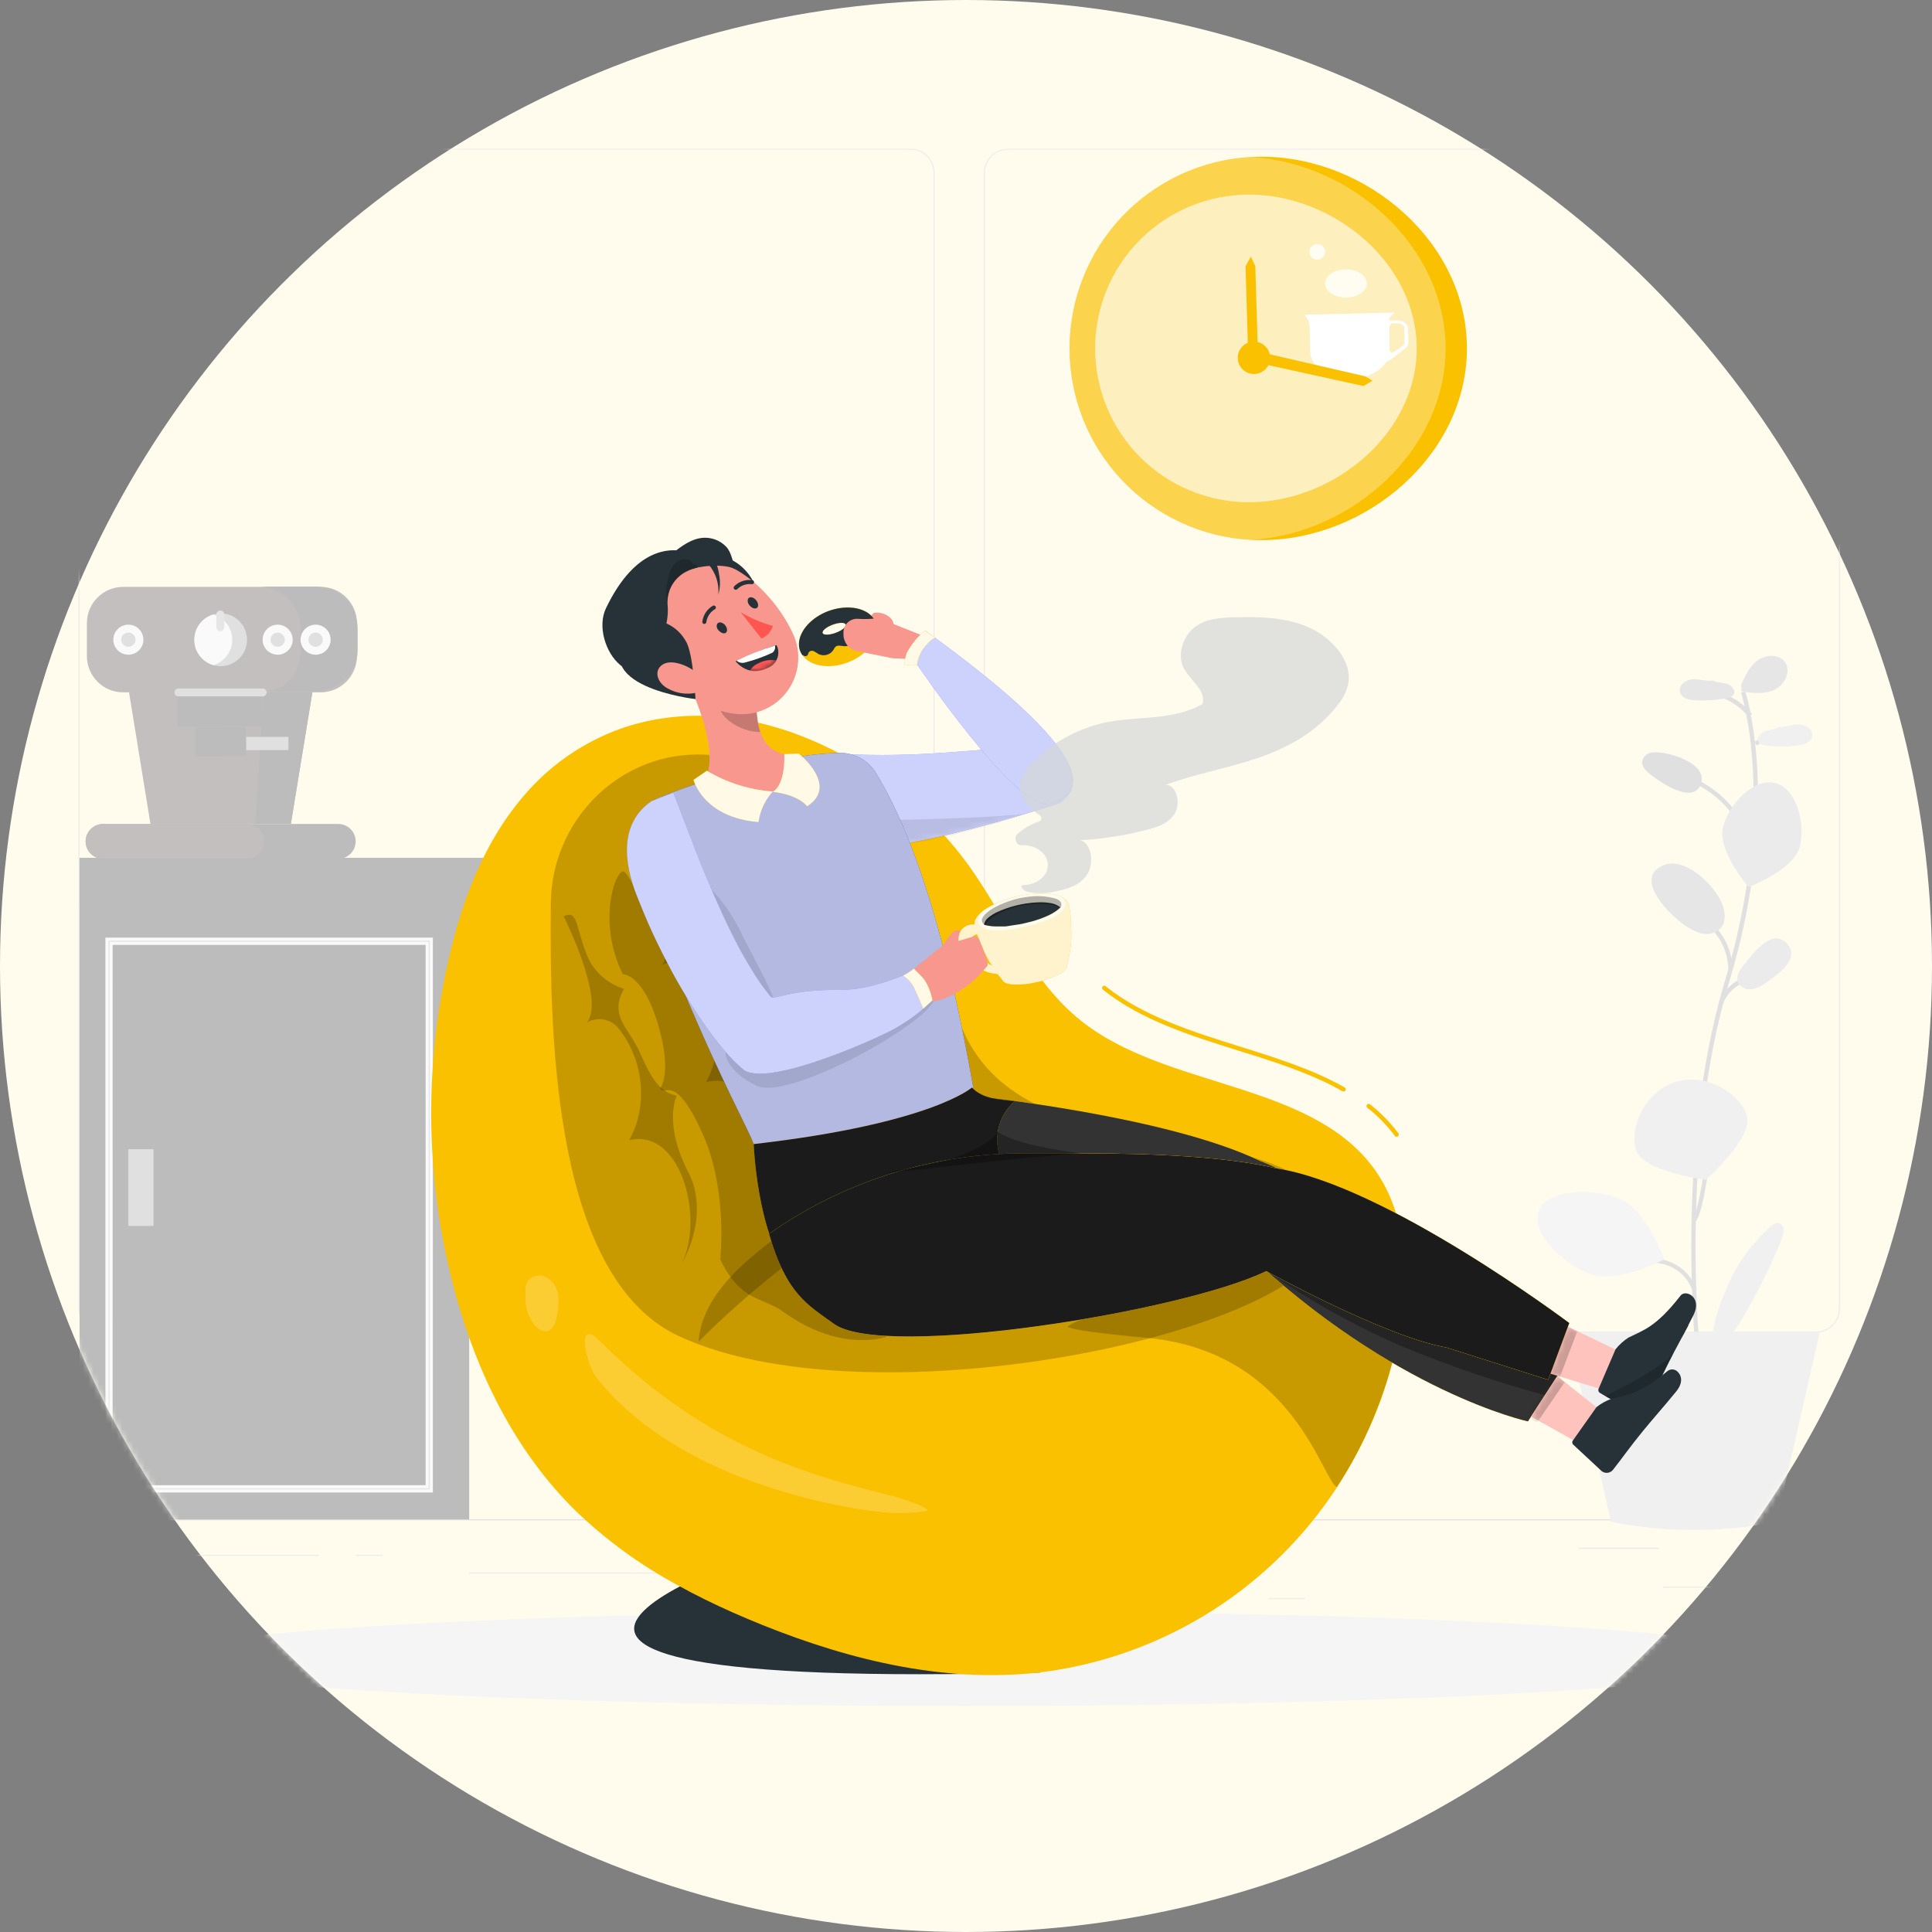 <svg width="340" height="340" viewBox="0 0 340 340" fill="none" xmlns="http://www.w3.org/2000/svg">
<rect x="0" y="0" width="340" height="340" fill="#808080" stroke="none"/>
<circle cx="170" cy="170" r="170" fill="#FFFBED"/>
<mask id="mask0_55_7917" style="mask-type:alpha" maskUnits="userSpaceOnUse" x="0" y="0" width="340" height="340">
<circle cx="170" cy="170" r="170" fill="#D9D9D9"/>
</mask>
<g mask="url(#mask0_55_7917)">
<g clip-path="url(#clip0_55_7917)">
<path d="M317.093 279.222H292.695V279.406H317.093V279.222Z" fill="#EBEBEB"/>
<path d="M229.666 281.225H223.265V281.41H229.666V281.225Z" fill="#EBEBEB"/>
<path d="M291.958 272.385H277.822V272.57H291.958V272.385Z" fill="#EBEBEB"/>
<path d="M56.132 273.623H24.315V273.807H56.132V273.623Z" fill="#EBEBEB"/>
<path d="M67.358 273.623H62.695V273.807H67.358V273.623Z" fill="#EBEBEB"/>
<path d="M151.529 276.732H82.519V276.916H151.529V276.732Z" fill="#EBEBEB"/>
<path d="M160.258 234.514H18.017C16.902 234.512 15.834 234.068 15.047 233.279C14.26 232.491 13.818 231.422 13.818 230.307V30.356C13.827 29.248 14.274 28.189 15.06 27.408C15.846 26.627 16.909 26.188 18.017 26.186H160.258C161.374 26.186 162.444 26.63 163.233 27.418C164.021 28.207 164.465 29.277 164.465 30.393V230.307C164.465 231.423 164.021 232.493 163.233 233.282C162.444 234.071 161.374 234.514 160.258 234.514ZM18.017 26.334C16.951 26.336 15.93 26.76 15.177 27.514C14.425 28.268 14.002 29.29 14.002 30.356V230.307C14.002 231.373 14.425 232.395 15.177 233.149C15.93 233.903 16.951 234.328 18.017 234.33H160.258C161.324 234.328 162.346 233.903 163.1 233.149C163.854 232.396 164.278 231.374 164.28 230.307V30.356C164.278 29.29 163.854 28.268 163.1 27.514C162.346 26.76 161.324 26.336 160.258 26.334H18.017Z" fill="#EBEBEB"/>
<path d="M319.605 234.514H177.356C176.241 234.512 175.172 234.068 174.384 233.28C173.596 232.491 173.152 231.422 173.15 230.307V30.356C173.162 29.247 173.61 28.188 174.397 27.407C175.184 26.627 176.248 26.188 177.356 26.186H319.605C320.712 26.19 321.773 26.63 322.557 27.41C323.342 28.191 323.787 29.249 323.797 30.356V230.307C323.797 231.42 323.356 232.488 322.57 233.277C321.784 234.065 320.718 234.51 319.605 234.514ZM177.356 26.334C176.29 26.336 175.268 26.76 174.514 27.514C173.76 28.268 173.336 29.29 173.334 30.356V230.307C173.336 231.374 173.76 232.396 174.514 233.149C175.268 233.903 176.29 234.328 177.356 234.33H319.605C320.671 234.328 321.693 233.903 322.447 233.149C323.201 232.396 323.625 231.374 323.627 230.307V30.356C323.625 29.29 323.201 28.268 322.447 27.514C321.693 26.76 320.671 26.336 319.605 26.334H177.356Z" fill="#EBEBEB"/>
<path d="M354 267.369H-14.33V267.553H354V267.369Z" fill="#E0E0E0"/>
<path d="M82.57 150.962H14.002V267.384H82.57V150.962Z" fill="#BCBCBC"/>
<path d="M85.679 150.962H14.002V159.618H85.679V150.962Z" fill="#BCBCBC"/>
<path d="M51.189 144.98H26.474L22.592 121.119H55.078L51.189 144.98Z" fill="#C4BFBF"/>
<path d="M54.982 121.834L46.4 121.856L44.919 144.951L51.188 144.98L54.982 121.834Z" fill="#BCBCBC"/>
<path d="M56.426 103.278H21.678C18.151 103.278 15.291 106.137 15.291 109.665V115.455C15.291 118.982 18.151 121.842 21.678 121.842H56.426C59.953 121.842 62.813 118.982 62.813 115.455V109.665C62.813 106.137 59.953 103.278 56.426 103.278Z" fill="#C4BFBF"/>
<path d="M62.946 110.696V114.379C62.946 118.482 59.645 121.746 54.798 121.746H45.553C50.4 121.746 52.92 118.46 52.92 114.379V110.696C52.926 109.722 52.741 108.757 52.374 107.854C52.008 106.952 51.467 106.131 50.783 105.438C50.099 104.745 49.285 104.194 48.387 103.815C47.49 103.437 46.527 103.239 45.553 103.234H55.542C56.518 103.237 57.484 103.434 58.384 103.811C59.285 104.188 60.102 104.738 60.789 105.431C61.477 106.124 62.021 106.946 62.391 107.849C62.761 108.753 62.949 109.72 62.946 110.696Z" fill="#BCBCBC"/>
<path d="M43.277 127.926H34.363V133.032H43.277V127.926Z" fill="#BCBCBC"/>
<path d="M39.564 127.926H34.363V133.032H39.564V127.926Z" fill="#BCBCBC"/>
<path d="M62.592 148.074C62.592 148.476 62.513 148.874 62.359 149.246C62.205 149.617 61.979 149.954 61.694 150.238C61.409 150.522 61.071 150.747 60.7 150.901C60.328 151.054 59.93 151.132 59.528 151.131H18.135C17.733 151.132 17.334 151.054 16.962 150.901C16.591 150.747 16.253 150.522 15.968 150.238C15.683 149.954 15.458 149.617 15.303 149.246C15.149 148.874 15.07 148.476 15.07 148.074C15.07 147.261 15.393 146.48 15.967 145.905C16.542 145.329 17.321 145.004 18.135 145.002H59.528C60.341 145.004 61.12 145.329 61.695 145.905C62.269 146.48 62.592 147.261 62.592 148.074Z" fill="#BCBCBC"/>
<path d="M46.467 148.074C46.463 148.885 46.138 149.661 45.564 150.234C44.99 150.807 44.213 151.129 43.402 151.131H18.135C17.733 151.132 17.334 151.054 16.962 150.901C16.591 150.747 16.253 150.522 15.968 150.238C15.683 149.954 15.458 149.617 15.303 149.246C15.149 148.874 15.07 148.476 15.07 148.074C15.07 147.261 15.393 146.48 15.967 145.905C16.542 145.329 17.321 145.004 18.135 145.002H43.402C44.215 145.004 44.995 145.329 45.569 145.905C46.144 146.48 46.467 147.261 46.467 148.074Z" fill="#C4BFBF"/>
<path d="M43.476 112.589C43.476 113.198 43.356 113.802 43.123 114.365C42.889 114.928 42.547 115.44 42.117 115.871C41.685 116.302 41.174 116.643 40.611 116.877C40.048 117.11 39.444 117.23 38.835 117.23C38.394 117.233 37.954 117.171 37.531 117.046C36.569 116.763 35.724 116.177 35.123 115.374C34.522 114.571 34.197 113.595 34.197 112.593C34.197 111.59 34.522 110.614 35.123 109.811C35.724 109.008 36.569 108.422 37.531 108.14C37.954 108.012 38.393 107.947 38.835 107.948C40.065 107.95 41.244 108.44 42.114 109.309C42.984 110.179 43.474 111.359 43.476 112.589Z" fill="#E0E0E0"/>
<path d="M40.875 112.589C40.876 113.594 40.55 114.572 39.947 115.375C39.343 116.179 38.496 116.765 37.531 117.046C36.569 116.764 35.724 116.177 35.123 115.374C34.522 114.571 34.197 113.596 34.197 112.593C34.197 111.59 34.522 110.614 35.123 109.811C35.724 109.009 36.569 108.422 37.531 108.14C38.495 108.42 39.341 109.005 39.944 109.807C40.547 110.61 40.874 111.586 40.875 112.589Z" fill="#FAFAFA"/>
<path d="M46.15 121.893H31.299V127.831H46.15V121.893Z" fill="#BCBCBC"/>
<path d="M41.605 121.893H31.299V127.831H41.605V121.893Z" fill="#BCBCBC"/>
<path d="M48.861 114.526C49.939 114.526 50.813 113.652 50.813 112.574C50.813 111.496 49.939 110.622 48.861 110.622C47.783 110.622 46.909 111.496 46.909 112.574C46.909 113.652 47.783 114.526 48.861 114.526Z" fill="#E0E0E0"/>
<path d="M55.542 114.526C56.62 114.526 57.494 113.652 57.494 112.574C57.494 111.496 56.62 110.622 55.542 110.622C54.464 110.622 53.59 111.496 53.59 112.574C53.59 113.652 54.464 114.526 55.542 114.526Z" fill="#E0E0E0"/>
<path d="M22.592 114.526C23.67 114.526 24.544 113.652 24.544 112.574C24.544 111.496 23.67 110.622 22.592 110.622C21.513 110.622 20.639 111.496 20.639 112.574C20.639 113.652 21.513 114.526 22.592 114.526Z" fill="#E0E0E0"/>
<path d="M50.761 129.68H43.336V132H50.761V129.68Z" fill="#E0E0E0"/>
<path d="M46.165 122.556H31.343C31.171 122.538 31.011 122.457 30.895 122.329C30.779 122.2 30.715 122.033 30.715 121.86C30.715 121.687 30.779 121.52 30.895 121.391C31.011 121.263 31.171 121.182 31.343 121.164H46.15C46.247 121.154 46.346 121.164 46.439 121.195C46.532 121.225 46.618 121.275 46.69 121.34C46.763 121.406 46.821 121.486 46.861 121.576C46.901 121.665 46.921 121.762 46.921 121.86C46.921 121.958 46.901 122.055 46.861 122.144C46.821 122.234 46.763 122.314 46.69 122.38C46.618 122.445 46.532 122.495 46.439 122.525C46.346 122.556 46.247 122.566 46.15 122.556H46.165Z" fill="#E0E0E0"/>
<path d="M48.861 115.219C48.338 115.219 47.826 115.064 47.391 114.773C46.956 114.483 46.617 114.07 46.417 113.586C46.217 113.103 46.165 112.571 46.267 112.058C46.369 111.545 46.621 111.074 46.991 110.704C47.361 110.335 47.832 110.083 48.345 109.981C48.858 109.879 49.389 109.931 49.873 110.131C50.356 110.331 50.769 110.67 51.06 111.105C51.35 111.54 51.505 112.051 51.505 112.574C51.505 113.276 51.227 113.948 50.731 114.444C50.235 114.94 49.562 115.219 48.861 115.219ZM48.861 111.322C48.613 111.322 48.371 111.396 48.165 111.533C47.959 111.671 47.798 111.866 47.704 112.095C47.609 112.324 47.584 112.576 47.632 112.819C47.681 113.062 47.8 113.285 47.975 113.46C48.15 113.635 48.373 113.754 48.616 113.803C48.859 113.851 49.111 113.826 49.34 113.731C49.569 113.637 49.764 113.476 49.902 113.27C50.039 113.064 50.113 112.822 50.113 112.574C50.113 112.242 49.981 111.924 49.746 111.689C49.511 111.454 49.193 111.322 48.861 111.322Z" fill="#FAFAFA"/>
<path d="M55.542 115.219C55.019 115.219 54.508 115.064 54.073 114.773C53.638 114.483 53.299 114.07 53.099 113.586C52.899 113.103 52.846 112.571 52.948 112.058C53.05 111.545 53.302 111.074 53.672 110.704C54.042 110.335 54.513 110.083 55.026 109.981C55.539 109.879 56.071 109.931 56.554 110.131C57.037 110.331 57.45 110.67 57.741 111.105C58.032 111.54 58.187 112.051 58.187 112.574C58.187 112.922 58.118 113.266 57.985 113.586C57.852 113.907 57.658 114.199 57.412 114.444C57.166 114.69 56.875 114.885 56.554 115.018C56.233 115.151 55.889 115.219 55.542 115.219ZM55.542 111.322C55.294 111.322 55.052 111.396 54.846 111.533C54.64 111.671 54.48 111.866 54.385 112.095C54.29 112.324 54.266 112.576 54.314 112.819C54.362 113.062 54.481 113.285 54.657 113.46C54.832 113.635 55.055 113.754 55.298 113.803C55.541 113.851 55.792 113.826 56.021 113.731C56.25 113.637 56.446 113.476 56.583 113.27C56.721 113.064 56.794 112.822 56.794 112.574C56.794 112.41 56.762 112.247 56.699 112.095C56.636 111.943 56.544 111.805 56.428 111.689C56.311 111.573 56.173 111.48 56.021 111.417C55.869 111.354 55.706 111.322 55.542 111.322Z" fill="#FAFAFA"/>
<path d="M22.591 115.219C22.068 115.219 21.557 115.064 21.122 114.773C20.687 114.483 20.348 114.07 20.148 113.586C19.948 113.103 19.896 112.571 19.998 112.058C20.1 111.545 20.352 111.074 20.721 110.704C21.091 110.335 21.562 110.083 22.075 109.981C22.588 109.879 23.12 109.931 23.603 110.131C24.087 110.331 24.5 110.67 24.79 111.105C25.081 111.54 25.236 112.051 25.236 112.574C25.236 113.276 24.957 113.948 24.461 114.444C23.965 114.94 23.293 115.219 22.591 115.219ZM22.591 111.322C22.344 111.322 22.102 111.396 21.896 111.533C21.69 111.671 21.529 111.866 21.434 112.095C21.34 112.324 21.315 112.576 21.363 112.819C21.411 113.062 21.531 113.285 21.706 113.46C21.881 113.635 22.104 113.754 22.347 113.803C22.59 113.851 22.842 113.826 23.071 113.731C23.299 113.637 23.495 113.476 23.633 113.27C23.77 113.064 23.844 112.822 23.844 112.574C23.844 112.41 23.811 112.247 23.748 112.095C23.685 111.943 23.593 111.805 23.477 111.689C23.361 111.573 23.223 111.48 23.071 111.417C22.919 111.354 22.756 111.322 22.591 111.322Z" fill="#FAFAFA"/>
<path d="M38.768 111.094C38.587 111.083 38.416 111.006 38.288 110.876C38.16 110.747 38.085 110.575 38.076 110.394V108.073C38.094 107.901 38.175 107.742 38.303 107.626C38.432 107.51 38.599 107.445 38.772 107.445C38.945 107.445 39.112 107.51 39.241 107.626C39.37 107.742 39.45 107.901 39.468 108.073V110.394C39.459 110.577 39.383 110.749 39.253 110.879C39.124 111.008 38.951 111.085 38.768 111.094Z" fill="#E6E6E6"/>
<path d="M75.911 262.382H18.82V165.275H75.911V262.382ZM19.549 261.645H75.174V166.012H19.556L19.549 261.645Z" fill="#E6E6E6" stroke="#FAFAFA" stroke-width="0.535" stroke-miterlimit="10"/>
<path d="M27.004 202.241H22.591V215.744H27.004V202.241Z" fill="#E0E0E0"/>
<path d="M299.524 241.939L298.787 242.035C298.736 241.652 294.198 203.662 303.561 172.62C312.872 141.761 306.463 122.099 306.397 121.908L307.134 121.665C307.2 121.864 313.683 141.754 304.305 172.833C294.957 203.721 299.487 241.564 299.524 241.939Z" fill="#E0E0E0"/>
<path d="M307.723 126.136C306.094 124.196 303.882 122.832 301.417 122.247L301.586 121.51C304.218 122.126 306.581 123.573 308.327 125.635L307.723 126.136Z" fill="#E0E0E0"/>
<path d="M310.929 129.318L308.774 130.536L309.143 131.19L311.299 129.972L310.929 129.318Z" fill="#E0E0E0"/>
<path d="M306.913 146.792C305.022 142.527 301.545 139.167 297.218 137.422L297.498 136.685C302.009 138.517 305.63 142.034 307.59 146.49L306.913 146.792Z" fill="#E0E0E0"/>
<path d="M304.887 170.527H304.15C304.12 169 303.752 167.497 303.073 166.128C302.395 164.759 301.421 163.557 300.224 162.608L300.688 162.019C301.973 163.039 303.017 164.33 303.743 165.802C304.469 167.273 304.859 168.887 304.887 170.527Z" fill="#E0E0E0"/>
<path d="M303.207 176.598L302.507 176.325C302.893 175.362 303.472 174.49 304.21 173.761C304.948 173.032 305.828 172.463 306.795 172.089L307.06 172.826C306.194 173.158 305.406 173.664 304.743 174.313C304.081 174.962 303.558 175.739 303.207 176.598Z" fill="#E0E0E0"/>
<path d="M298.323 215.103L297.741 214.624C298.662 213.512 299.354 209.305 299.723 207.044C299.819 206.499 299.892 206.042 299.951 205.703L300.688 205.85C300.629 206.174 300.548 206.631 300.459 207.162C299.914 210.543 299.288 213.939 298.323 215.103Z" fill="#E0E0E0"/>
<path d="M297.888 227.191C297.368 225.709 296.391 224.429 295.098 223.537C293.805 222.645 292.262 222.186 290.691 222.226L290.654 221.489C292.388 221.446 294.092 221.953 295.52 222.937C296.948 223.922 298.027 225.334 298.603 226.97L297.888 227.191Z" fill="#E0E0E0"/>
<path d="M303.645 235.044L298.334 240.988L298.894 241.489L304.205 235.545L303.645 235.044Z" fill="#E0E0E0"/>
<path d="M307.406 196.311C308.607 200.208 300.209 207.626 300.209 207.626C300.209 207.626 289.093 206.233 287.892 202.336C286.691 198.44 289.498 192.067 294.89 190.403C300.283 188.738 306.198 192.414 307.406 196.311Z" fill="#F0F0F0"/>
<path d="M316.725 149.017C315.657 153.157 307.708 156.096 307.708 156.096C307.708 156.096 302.161 149.68 303.229 145.54C304.298 141.4 308.688 136.847 312.416 137.805C316.143 138.763 317.786 144.877 316.725 149.017Z" fill="#EBEBEB"/>
<path d="M284.813 210.86C289.807 212.804 292.865 221.637 292.865 221.637C292.865 221.637 284.636 226.057 279.649 224.134C274.662 222.212 269.336 216.709 270.809 213.084C272.282 209.46 279.818 208.922 284.813 210.86Z" fill="#F5F5F5"/>
<path d="M295.76 162.277C296.768 163.123 297.924 163.775 299.17 164.2C299.797 164.404 300.468 164.432 301.109 164.281C301.751 164.131 302.339 163.807 302.809 163.345C303.878 162.115 303.59 160.207 302.92 158.726C301.587 155.78 296.666 150.792 292.887 152.221C287.428 154.291 293.329 160.465 295.76 162.277Z" fill="#E6E6E6"/>
<path d="M306.927 169.769C306.191 170.653 305.454 171.772 305.845 172.841C306.067 173.296 306.435 173.664 306.889 173.888C307.344 174.112 307.86 174.179 308.357 174.078C309.347 173.848 310.272 173.394 311.06 172.752C312.983 171.419 316.953 168.612 314.412 165.99C311.789 163.257 308.438 167.898 306.927 169.769Z" fill="#EBEBEB"/>
<path d="M290.809 132.413C290.393 132.438 289.995 132.594 289.672 132.858C289.349 133.123 289.118 133.482 289.012 133.886C288.85 134.844 289.638 135.676 290.411 136.273C292.319 137.746 298.073 141.724 299.355 137.886C300.563 134.247 293.351 132.133 290.809 132.413Z" fill="#E0E0E0"/>
<path d="M301.41 119.787C300.224 119.904 299.038 119.47 297.852 119.543C296.666 119.617 295.34 120.582 295.642 121.753C295.944 122.925 297.226 123.19 298.323 123.227C300.201 123.343 302.085 123.214 303.929 122.844C304.367 122.805 304.773 122.599 305.064 122.269C305.542 121.532 304.784 120.612 303.966 120.361C303.148 120.111 302.22 120.192 301.476 119.764L301.41 119.787Z" fill="#E6E6E6"/>
<path d="M312.997 127.949C314.191 127.985 315.34 127.477 316.533 127.477C317.727 127.477 319.104 128.339 318.92 129.518C318.736 130.696 317.447 131.05 316.342 131.19C314.479 131.437 312.592 131.437 310.729 131.19C310.286 131.18 309.864 131 309.55 130.689C309.027 130.019 309.727 129.017 310.53 128.715C311.333 128.413 312.253 128.435 312.968 127.978L312.997 127.949Z" fill="#F0F0F0"/>
<path d="M311.826 215.692C312.096 215.413 312.456 215.238 312.843 215.199C313.097 215.226 313.335 215.339 313.518 215.518C313.701 215.697 313.819 215.932 313.852 216.186C313.904 216.685 313.839 217.19 313.66 217.659C312.85 220.355 303.789 239.921 301.704 236.407C300.474 234.33 303.502 227.449 304.393 225.504C306.127 221.732 308.664 218.383 311.826 215.692Z" fill="#F0F0F0"/>
<path d="M306.404 120.53C307.141 118.917 307.878 117.23 309.351 116.191C310.824 115.153 313.034 115.072 314.11 116.501C315.274 118.099 314.11 120.523 312.327 121.378C310.544 122.232 308.452 121.974 306.493 121.694L306.448 120.825L306.404 120.53Z" fill="#E6E6E6"/>
<path d="M312.651 267.811C303.032 269.734 293.128 269.734 283.509 267.811L275.914 234.374H320.268L312.651 267.811Z" fill="#F0F0F0"/>
<path d="M169.835 300.231C248.718 300.231 312.666 296.498 312.666 291.892C312.666 287.287 248.718 283.553 169.835 283.553C90.951 283.553 27.004 287.287 27.004 291.892C27.004 296.498 90.951 300.231 169.835 300.231Z" fill="#F5F5F5"/>
<path d="M258.153 61.318C258.153 79.955 240.599 95.049 221.976 95.049C221.342 95.049 220.716 95.035 220.097 95.005C211.485 94.528 203.383 90.771 197.454 84.506C191.526 78.241 188.223 69.943 188.223 61.318C188.223 52.692 191.526 44.395 197.454 38.129C203.383 31.864 211.485 28.107 220.097 27.63C220.716 27.63 221.342 27.579 221.976 27.579C240.599 27.579 258.153 42.688 258.153 61.318Z" fill="#FAC100"/>
<path opacity="0.3" d="M254.396 61.318C254.396 79.322 237.843 94.025 220.097 95.005C211.485 94.528 203.383 90.771 197.454 84.506C191.526 78.241 188.223 69.943 188.223 61.318C188.223 52.692 191.526 44.395 197.454 38.129C203.383 31.864 211.485 28.107 220.097 27.63C237.843 28.61 254.396 43.321 254.396 61.318Z" fill="white"/>
<g opacity="0.8">
<path opacity="0.8" d="M249.321 61.318C249.321 76.272 234.75 88.39 219.795 88.39C212.615 88.39 205.729 85.538 200.652 80.461C195.575 75.384 192.723 68.498 192.723 61.318C192.723 54.138 195.575 47.252 200.652 42.175C205.729 37.098 212.615 34.245 219.795 34.245C234.75 34.245 249.321 46.363 249.321 61.318Z" fill="white"/>
</g>
<path d="M245.756 56.389L244.422 56.426C244.341 56.272 244.481 56.014 244.673 55.756L244.724 55.704C244.933 55.46 245.16 55.231 245.402 55.019H245.446L229.645 55.395L230.094 56.132C230.336 56.552 230.47 57.025 230.485 57.509L230.588 61.878C230.654 64.544 233.623 66.651 237.218 66.57H238.161C240.783 66.504 242.993 65.288 243.98 63.623C244.277 63.561 244.557 63.432 244.798 63.248L247.288 61.296C247.457 61.173 247.596 61.013 247.693 60.827C247.79 60.642 247.843 60.437 247.848 60.227L247.789 57.87C247.767 56.979 246.846 56.338 245.756 56.389ZM247.185 59.918C247.185 60.655 247.185 60.603 246.507 61.126L245.255 61.988C245.183 62.032 245.101 62.056 245.017 62.058C244.933 62.06 244.85 62.041 244.776 62.001C244.702 61.962 244.639 61.904 244.594 61.834C244.548 61.763 244.522 61.681 244.518 61.598C244.518 60.456 244.518 58.548 244.466 57.546C244.501 57.346 244.609 57.167 244.771 57.044C244.932 56.921 245.134 56.863 245.336 56.883H245.888C246.581 56.883 247.148 57.273 247.163 57.782L247.185 59.918Z" fill="white"/>
<g opacity="0.8">
<path opacity="0.8" d="M245.756 56.389L244.422 56.426C244.341 56.272 244.481 56.014 244.673 55.756L244.724 55.704C244.933 55.46 245.16 55.231 245.402 55.019H245.446L229.645 55.395L230.094 56.132C230.336 56.552 230.47 57.025 230.485 57.509L230.588 61.878C230.654 64.544 233.623 66.651 237.218 66.57H238.161C240.783 66.504 242.993 65.288 243.98 63.623C244.277 63.561 244.557 63.432 244.798 63.248L247.288 61.296C247.457 61.173 247.596 61.013 247.693 60.827C247.79 60.642 247.843 60.437 247.848 60.227L247.789 57.87C247.767 56.979 246.846 56.338 245.756 56.389ZM247.185 59.918C247.185 60.655 247.185 60.603 246.507 61.126L245.255 61.988C245.183 62.032 245.101 62.056 245.017 62.058C244.933 62.06 244.85 62.041 244.776 62.001C244.702 61.962 244.639 61.904 244.594 61.834C244.548 61.763 244.522 61.681 244.518 61.598C244.518 60.456 244.518 58.548 244.466 57.546C244.501 57.346 244.609 57.167 244.771 57.044C244.932 56.921 245.134 56.863 245.336 56.883H245.888C246.581 56.883 247.148 57.273 247.163 57.782L247.185 59.918Z" fill="white"/>
</g>
<path opacity="0.8" d="M240.554 49.885C240.554 51.255 238.897 52.367 236.871 52.367C234.845 52.367 233.188 51.255 233.188 49.885C233.188 48.514 234.845 47.395 236.871 47.395C238.897 47.395 240.554 48.507 240.554 49.885Z" fill="white"/>
<path opacity="0.8" d="M231.81 45.715C232.575 45.715 233.195 45.095 233.195 44.33C233.195 43.565 232.575 42.945 231.81 42.945C231.045 42.945 230.425 43.565 230.425 44.33C230.425 45.095 231.045 45.715 231.81 45.715Z" fill="white"/>
<path d="M222.683 64.986C222.284 65.384 221.776 65.655 221.223 65.764C220.67 65.874 220.098 65.817 219.577 65.601C219.057 65.385 218.612 65.019 218.299 64.551C217.986 64.082 217.819 63.531 217.819 62.968C217.819 62.404 217.986 61.853 218.299 61.385C218.612 60.916 219.057 60.551 219.577 60.335C220.098 60.119 220.67 60.062 221.223 60.171C221.776 60.281 222.284 60.551 222.683 60.949C222.95 61.213 223.163 61.527 223.307 61.874C223.452 62.22 223.527 62.592 223.527 62.968C223.527 63.343 223.452 63.715 223.307 64.062C223.163 64.408 222.95 64.722 222.683 64.986Z" fill="#FAC100"/>
<path d="M219.692 63.484L219.191 46.865L220.127 45.163L220.908 46.813L221.364 61.87L240.26 66.231L241.527 66.998L239.928 67.933L219.692 63.484Z" fill="#FAC100"/>
<path d="M136.162 272.422C136.162 272.422 56.927 297.682 183.095 294.33C183.095 294.33 165.135 269.343 136.162 272.422Z" fill="#263238"/>
<path d="M241.63 205.423C230.293 190.262 205.151 191.596 190.174 179.588C181.268 172.443 177.069 161.481 170.491 152.332C158.093 135.138 133.591 120.884 110.821 127.705C103.701 129.919 97.342 134.08 92.464 139.72C85.252 147.956 81.37 158.306 78.983 168.671C74.475 188.196 74.89 208.536 80.191 227.862C84.073 241.895 90.703 255.435 101.259 265.836C106.603 270.985 112.623 275.381 119.153 278.905L119.263 278.971C122.431 280.732 125.709 282.33 129.046 283.811C130.741 284.548 132.442 285.284 134.203 285.984C149.879 292.29 167.109 296.445 184.207 294.161C194.557 292.716 204.476 289.068 213.296 283.462C222.115 277.856 229.629 270.424 235.331 261.667C240.243 254.145 243.761 245.801 245.718 237.033C245.984 235.817 246.227 234.595 246.455 233.35C248.002 223.751 247.501 213.298 241.63 205.423Z" fill="#FAC100"/>
<path opacity="0.2" d="M245.66 237.062C243.703 245.83 240.184 254.174 235.273 261.696C232.724 260.606 227.7 238.123 202.373 235.501C201.327 235.39 188.178 234.241 187.876 233.445C190.653 231.081 210.646 227.294 214.057 225.688C227.737 219.228 240.429 229.18 244.26 234.698C244.778 235.454 245.246 236.244 245.66 237.062Z" fill="black"/>
<path opacity="0.2" d="M122.497 132.781C108.361 132.958 97.083 144.767 96.935 158.903C96.67 183.949 97.782 225.04 119.47 235.14C155.338 251.84 241.247 232.525 233.829 213.556C226.411 194.587 181.113 207.81 169.482 181.349C160.759 161.503 145.128 132.501 122.497 132.781Z" fill="black"/>
<path opacity="0.2" d="M103.256 179.972C104.144 179.433 105.198 179.236 106.221 179.416C107.244 179.596 108.166 180.142 108.817 180.951C113.237 186.358 114.18 194.535 110.711 200.65C120.368 198.359 124.398 216.223 119.278 223.486C122.593 218.514 123.897 211.648 121.156 206.337C116.626 197.541 119.109 192.812 119.109 192.812C115.749 192.207 114.291 188.981 112.479 184.951C110.666 180.922 107.116 178.763 109.827 174.012C108.325 173.556 106.948 172.764 105.799 171.695C104.65 170.627 103.76 169.31 103.197 167.846C101.281 162.984 101.723 160.052 99.197 161.26C99.167 161.238 106.644 176.023 103.256 179.972Z" fill="black"/>
<path opacity="0.2" d="M116.472 169.879C117.352 169.326 118.403 169.11 119.429 169.273C120.456 169.435 121.389 169.965 122.055 170.763C126.542 176.089 127.654 184.259 124.265 190.425C133.886 187.964 138.262 205.762 133.231 213.084C136.464 208.053 137.65 201.173 134.814 195.905C130.137 187.191 133.923 184.856 133.923 184.856C130.556 184.31 127.647 178.682 125.768 174.682C123.89 170.682 120.295 168.597 122.917 163.794C121.404 163.369 120.007 162.602 118.835 161.554C117.663 160.506 116.746 159.203 116.155 157.746C114.151 152.921 114.527 149.975 112.044 151.227C112.066 151.22 119.794 165.872 116.472 169.879Z" fill="black"/>
<path opacity="0.2" d="M134.218 219.589C128.825 223.862 123.433 229.269 122.925 236.127C140.902 218.128 162.959 204.735 187.22 197.084C183.161 195.611 179.006 197.261 175.043 198.285C170.046 199.688 165.174 201.507 160.479 203.721C151.101 207.901 142.28 213.231 134.218 219.589Z" fill="black"/>
<path opacity="0.2" d="M92.486 228.399C92.435 230.002 92.908 231.577 93.834 232.886C94.438 233.733 95.454 234.514 96.449 234.204C97.444 233.895 97.849 232.613 98.025 231.538C98.284 230.328 98.344 229.084 98.202 227.854C98.124 227.237 97.91 226.646 97.577 226.121C97.243 225.596 96.798 225.152 96.272 224.819C95.735 224.507 95.106 224.394 94.494 224.501C93.882 224.607 93.328 224.926 92.928 225.401C92.331 226.241 92.419 227.368 92.53 228.399" fill="white"/>
<path opacity="0.2" d="M148.737 265.144C153.386 266.028 158.174 266.698 162.852 265.94C164.435 265.682 159.721 263.943 156.841 263.221C143.581 259.877 124.744 255.207 105.665 236.083C101.105 231.508 103.212 240.171 104.877 242.3C111.433 250.691 121.083 256.393 130.903 260.164C136.69 262.345 142.658 264.012 148.737 265.144Z" fill="white"/>
<path opacity="0.2" d="M137.857 230.867C143.109 234.676 149.724 236.959 155.993 235.287C150.719 232.481 147.057 227.317 144.634 221.851C142.21 216.384 140.833 210.528 138.925 204.871C134.758 192.569 128.06 181.276 119.263 171.721C118.328 170.712 111.101 153.547 109.738 153.363C108.177 153.157 105.105 162.439 109.606 171.463C109.606 171.463 113.341 171.227 116.051 181.157C118.225 189.099 116.191 191.515 116.191 191.515C117.009 193.128 118.667 188.465 123.646 199.522C128.147 209.526 126.74 221.622 126.74 221.622C130.387 229.188 134.129 228.164 137.857 230.867Z" fill="black"/>
<path d="M245.866 200.038C245.792 200.054 245.716 200.048 245.646 200.022C245.575 199.996 245.514 199.95 245.468 199.891C244.078 198.034 242.448 196.37 240.621 194.94C240.542 194.877 240.491 194.785 240.48 194.684C240.469 194.583 240.499 194.482 240.562 194.403C240.593 194.363 240.631 194.329 240.676 194.305C240.72 194.28 240.768 194.264 240.818 194.259C240.869 194.253 240.919 194.258 240.968 194.273C241.016 194.287 241.061 194.311 241.1 194.344C242.977 195.816 244.654 197.527 246.087 199.434C246.146 199.517 246.171 199.619 246.155 199.719C246.14 199.82 246.087 199.91 246.006 199.972C245.963 200.001 245.916 200.024 245.866 200.038Z" fill="#FAC100"/>
<path d="M236.488 192.053C236.393 192.074 236.294 192.061 236.208 192.016C230.794 188.929 224.282 186.859 217.983 184.907C209.519 182.255 200.767 179.515 194.086 174.152C194.046 174.121 194.013 174.082 193.988 174.038C193.963 173.994 193.948 173.946 193.942 173.896C193.937 173.845 193.941 173.795 193.956 173.746C193.97 173.698 193.995 173.653 194.027 173.614C194.091 173.535 194.183 173.485 194.284 173.474C194.384 173.462 194.486 173.492 194.565 173.555C201.136 178.822 209.814 181.548 218.212 184.178C224.547 186.167 231.103 188.222 236.591 191.346C236.671 191.377 236.737 191.435 236.78 191.509C236.823 191.583 236.84 191.669 236.828 191.754C236.816 191.839 236.776 191.917 236.715 191.977C236.653 192.036 236.573 192.073 236.488 192.082V192.053Z" fill="#FAC100"/>
<path d="M186.447 141.356C191.132 137.982 188.259 133.157 182.542 131.367H182.491C172.126 131.683 162.063 133.481 147.72 132.656C143.138 132.398 150.608 138.836 150.94 143.411C151.146 146.24 150.394 149.083 153.466 149.032C163.581 148.84 186.447 141.356 186.447 141.356Z" fill="#5767F4"/>
<path opacity="0.7" d="M186.447 141.356C191.132 137.982 188.259 133.157 182.542 131.367H182.491C172.126 131.683 162.063 133.481 147.72 132.656C143.138 132.398 150.608 138.836 150.94 143.411C151.146 146.24 150.394 149.083 153.466 149.032C163.581 148.84 186.447 141.356 186.447 141.356Z" fill="white"/>
<mask id="mask1_55_7917" style="mask-type:luminance" maskUnits="userSpaceOnUse" x="146" y="131" width="43" height="19">
<path d="M186.447 141.355C191.132 137.981 188.259 133.156 182.542 131.366H182.491C172.126 131.683 162.063 133.48 147.72 132.655C143.138 132.397 150.608 138.836 150.94 143.411C151.146 146.239 150.394 149.083 153.466 149.031C163.581 148.84 186.447 141.355 186.447 141.355Z" fill="white"/>
</mask>
<g mask="url(#mask1_55_7917)">
<path opacity="0.1" d="M153.201 144.28C154.181 144.479 178.159 143.911 181.032 143.035C183.905 142.158 163.352 149.422 153.466 149.024C143.58 148.626 153.201 144.28 153.201 144.28Z" fill="black"/>
</g>
<path d="M171.36 191.868C164.443 195.427 157.002 197.859 149.319 199.073L132.766 201.695C131.639 198.424 127.514 191.61 119.897 173.385C116.95 164.008 113.591 161.599 113.51 146.438V146.357C113.279 145.778 113.166 145.159 113.179 144.535C113.191 143.912 113.328 143.297 113.583 142.728C113.837 142.159 114.202 141.646 114.658 141.22C115.114 140.795 115.65 140.465 116.236 140.25H116.317C118.645 139.315 121.584 138.21 124.516 137.304C130.098 135.579 135.769 134.153 141.503 133.031C143.434 132.745 145.379 132.573 147.33 132.515C148.636 132.421 149.943 132.676 151.118 133.255C152.292 133.834 153.291 134.715 154.012 135.808C158.351 142.895 165.349 157.459 171.36 191.868Z" fill="#05149E"/>
<g opacity="0.7">
<path d="M171.36 191.868C164.443 195.427 157.002 197.859 149.319 199.073L132.766 201.695C131.639 198.424 127.514 191.61 119.897 173.385C116.95 164.008 113.591 161.599 113.51 146.438V146.357C113.279 145.778 113.166 145.159 113.179 144.535C113.191 143.912 113.328 143.297 113.583 142.728C113.837 142.159 114.202 141.646 114.658 141.22C115.114 140.795 115.65 140.465 116.236 140.25H116.317C118.645 139.315 121.584 138.21 124.516 137.304C130.098 135.579 135.769 134.153 141.503 133.031C143.434 132.745 145.379 132.573 147.33 132.515C148.636 132.421 149.943 132.676 151.118 133.255C152.292 133.834 153.291 134.715 154.012 135.808C158.351 142.895 165.349 157.459 171.36 191.868Z" fill="white"/>
</g>
<path opacity="0.1" d="M127.794 185.187C127.396 185.083 127.86 188.656 133.267 191.117C138.674 193.577 162.358 180.803 164.465 175.89C164.465 175.89 140.619 188.531 127.794 185.187Z" fill="black"/>
<path opacity="0.1" d="M128.059 178.94C125.245 170.232 121.65 161.577 118.902 155.315C118.938 155.195 118.985 155.08 119.042 154.969C119.978 152.818 122.902 153.687 126.564 158.07C128.065 159.902 129.341 161.908 130.365 164.044C132.125 167.625 136.089 174.719 136.177 176.045C136.553 181.555 132.332 183.986 128.059 178.94Z" fill="black"/>
<path d="M136.553 139.145C128.258 141.724 123.926 137.444 123.926 137.444C126.689 132.825 122.762 123.219 120.133 118.055L125.621 120.685L133.105 124.265C133.132 125.14 133.211 126.014 133.341 126.88C133.426 127.5 133.566 128.112 133.761 128.707L133.798 128.81C134.637 131.3 136.523 133.112 140.715 133.053C140.715 133.075 143.625 136.921 136.553 139.145Z" fill="#F7978D"/>
<path opacity="0.2" d="M133.105 124.265C133.132 125.14 133.211 126.014 133.341 126.88C133.426 127.5 133.567 128.112 133.761 128.707L133.798 128.81C131.367 128.906 127.713 127.241 126.777 124.957C126.464 124.212 126.234 123.433 126.092 122.637L133.105 124.265Z" fill="black"/>
<path d="M122.048 137.252L124.398 135.639C127.926 137.74 131.897 138.989 135.993 139.286C134.641 140.792 133.767 142.666 133.481 144.67C123.75 143.882 122.048 137.252 122.048 137.252Z" fill="#FAC100"/>
<path d="M140.568 132.611L138.026 132.714C138.026 132.714 138.313 137.989 136 139.344C140.766 139.941 142.026 141.9 142.026 141.9C147.735 138.291 140.568 132.611 140.568 132.611Z" fill="#FAC100"/>
<g opacity="0.9">
<path d="M122.048 137.252L124.398 135.639C127.926 137.74 131.897 138.988 135.993 139.285C134.641 140.792 133.767 142.666 133.481 144.67C123.75 143.882 122.048 137.252 122.048 137.252Z" fill="white"/>
<path d="M140.568 132.611L138.026 132.714C138.026 132.714 138.313 137.989 136 139.344C140.766 139.941 142.026 141.9 142.026 141.9C147.735 138.291 140.568 132.611 140.568 132.611Z" fill="white"/>
</g>
<path d="M131.919 111.388C131.919 111.388 135.205 113.406 136.339 109.289C133.105 106.769 134.129 105.856 132.995 103.336C132.443 101.83 131.492 100.503 130.244 99.496C128.996 98.489 127.497 97.84 125.908 97.62L123.374 98.946C115.079 105.259 131.919 111.388 131.919 111.388Z" fill="#263238"/>
<path d="M113.23 110.821C112.641 108.211 113.112 105.473 114.54 103.21C115.969 100.948 118.237 99.345 120.847 98.754C128.737 96.765 136.597 105.053 139.499 111.425C140.286 113.063 140.611 114.884 140.436 116.693C140.262 118.502 139.597 120.229 138.512 121.686C137.427 123.144 135.964 124.277 134.281 124.962C132.598 125.648 130.76 125.86 128.965 125.576C123.418 124.766 120.737 121.156 115.646 115.432C114.452 114.132 113.619 112.543 113.23 110.821Z" fill="#F7978D"/>
<path d="M136.685 113.539C136.685 113.539 134.623 113.937 129.444 116.39C130.807 117.863 132.553 118.733 135.212 117.473C135.903 117.185 136.453 116.639 136.747 115.951C137.04 115.263 137.052 114.487 136.781 113.79C136.685 113.709 136.685 113.62 136.685 113.539Z" fill="#263238"/>
<mask id="mask2_55_7917" style="mask-type:luminance" maskUnits="userSpaceOnUse" x="129" y="113" width="8" height="6">
<path d="M136.685 113.539C136.685 113.539 134.623 113.937 129.444 116.39C130.807 117.863 132.553 118.733 135.212 117.473C135.903 117.185 136.453 116.639 136.747 115.951C137.04 115.263 137.052 114.487 136.781 113.79C136.685 113.709 136.685 113.62 136.685 113.539Z" fill="white"/>
</mask>
<g mask="url(#mask2_55_7917)">
<path d="M133.429 116.751C134.426 116.204 135.583 116.021 136.7 116.235C136.368 116.824 135.85 117.285 135.227 117.547C134.232 118.092 133.077 118.272 131.963 118.055C132.289 117.466 132.806 117.005 133.429 116.751Z" fill="#FF5652"/>
</g>
<path d="M136.391 113.605C136.438 113.833 136.422 114.069 136.346 114.288C136.269 114.507 136.135 114.702 135.956 114.85C134.416 115.571 132.813 116.148 131.168 116.574C130.907 116.662 130.627 116.68 130.356 116.626C130.086 116.572 129.835 116.447 129.628 116.265C131.801 115.184 134.064 114.294 136.391 113.605Z" fill="white"/>
<path d="M122.394 123.027C122.394 123.027 122.011 114.865 120.685 112.824C119.978 111.556 118.909 110.527 117.613 109.871C116.318 109.215 114.855 108.961 113.414 109.141L111.204 110.909C102.571 120.803 122.394 123.027 122.394 123.027Z" fill="#263238"/>
<path d="M133.997 112.375C134.476 112.178 134.906 111.878 135.256 111.496C135.606 111.114 135.868 110.66 136.022 110.165C134.029 109.613 132.118 108.796 130.343 107.734L133.997 112.375Z" fill="#FF5652"/>
<path d="M116.516 117.016C118.07 115.896 120.936 117.082 122.461 118.261C124.133 119.58 124.391 121.48 122.387 121.944C120.754 122.263 119.061 122.002 117.599 121.208C115.75 120.287 114.961 118.136 116.516 117.016Z" fill="#F7978D"/>
<path d="M126.372 109.627C126.704 109.392 127.315 109.627 127.661 110.084C128.008 110.541 128.052 111.123 127.728 111.366C127.404 111.609 126.858 111.366 126.439 110.917C126.019 110.467 126.048 109.863 126.372 109.627Z" fill="#263238"/>
<path d="M131.801 105.208C132.133 104.972 132.708 105.171 133.091 105.664C133.474 106.158 133.525 106.755 133.194 106.99C132.862 107.226 132.28 106.99 131.897 106.526C131.514 106.062 131.47 105.451 131.801 105.208Z" fill="#263238"/>
<path d="M129.392 103.778C129.451 103.793 129.513 103.793 129.572 103.779C129.631 103.764 129.685 103.737 129.731 103.697C130.059 103.366 130.457 103.113 130.895 102.957C131.334 102.802 131.803 102.747 132.265 102.799C132.311 102.809 132.358 102.811 132.404 102.804C132.45 102.796 132.495 102.78 132.534 102.755C132.574 102.73 132.609 102.698 132.636 102.66C132.663 102.622 132.682 102.579 132.693 102.533C132.712 102.439 132.694 102.34 132.642 102.259C132.589 102.177 132.507 102.12 132.413 102.099C131.834 102.018 131.243 102.072 130.689 102.257C130.134 102.443 129.63 102.754 129.216 103.167C129.148 103.236 129.11 103.328 129.11 103.425C129.11 103.521 129.148 103.614 129.216 103.683C129.266 103.728 129.327 103.761 129.392 103.778Z" fill="#263238"/>
<path d="M124.081 109.767C124.136 109.743 124.184 109.706 124.222 109.66C124.26 109.614 124.288 109.56 124.302 109.502C124.36 109.037 124.522 108.591 124.778 108.198C125.033 107.805 125.374 107.475 125.775 107.233C125.818 107.214 125.857 107.187 125.889 107.153C125.921 107.119 125.946 107.078 125.962 107.034C125.979 106.991 125.986 106.944 125.985 106.897C125.983 106.85 125.972 106.804 125.952 106.762C125.908 106.677 125.833 106.612 125.743 106.581C125.652 106.549 125.553 106.553 125.466 106.592C124.959 106.884 124.528 107.289 124.204 107.776C123.881 108.264 123.675 108.819 123.602 109.399C123.59 109.495 123.615 109.591 123.673 109.668C123.731 109.746 123.816 109.797 123.912 109.812C123.971 109.809 124.028 109.794 124.081 109.767Z" fill="#263238"/>
<path d="M129.385 100.176C129.031 99.344 128.818 97.296 127.816 96.235C127.312 95.705 126.701 95.289 126.025 95.013C125.348 94.738 124.62 94.609 123.889 94.636C121.724 94.725 119.867 96.147 118.173 97.509C117.752 97.808 117.388 98.18 117.097 98.607C116.953 98.822 116.869 99.072 116.852 99.331C116.835 99.589 116.887 99.848 117.002 100.08C117.149 100.295 117.351 100.467 117.587 100.578C117.822 100.689 118.083 100.736 118.342 100.714C118.858 100.714 122.63 99.815 124.295 99.638C124.994 99.55 127.926 99.344 129.385 100.176Z" fill="#263238"/>
<path d="M106.644 107.034C105.12 110.202 106.541 114.85 109.127 117.016C110.184 117.835 111.286 118.595 112.427 119.292L115.455 113.848C117 111.686 117.719 109.041 117.481 106.393C117.419 105.575 117.527 104.752 117.797 103.977C118.132 103.051 118.682 102.218 119.402 101.545C120.122 100.873 120.991 100.381 121.937 100.11C122.674 99.918 123.595 99.624 123.558 98.887C123.521 98.15 122.018 97.414 121.009 97.163C117.046 96.073 111.322 97.288 106.644 107.034Z" fill="#263238"/>
<path opacity="0.2" d="M117.466 105.981C117.694 102.165 119.735 100.824 122.829 99.808C122.422 99.142 121.767 98.665 121.009 98.482C117.731 97.716 116.795 103.631 117.466 105.981Z" fill="black"/>
<path d="M123.794 98.717C124.141 98.851 124.452 99.066 124.7 99.344C125.324 100.067 125.797 100.907 126.091 101.815C126.386 102.723 126.497 103.681 126.416 104.633C126.754 103.432 126.789 102.167 126.519 100.949C126.42 100.18 126.191 99.433 125.842 98.74C125.48 98.046 124.866 97.519 124.125 97.266C123.754 97.148 123.356 97.141 122.98 97.246C122.605 97.35 122.268 97.562 122.011 97.856C121.724 98.239 121.451 99.248 122.077 99.329C122.704 99.41 122.925 98.423 123.794 98.717Z" fill="#263238"/>
<path d="M122.917 150.969C123.285 151.919 123.772 153.083 124.221 154.173L125.621 157.474C126.593 159.684 127.565 161.82 128.612 163.941C129.658 166.063 130.748 168.118 131.934 170.048C133.015 171.923 134.247 173.707 135.617 175.382C136.214 176.118 138.822 174.078 147.853 174.211C149.936 174.187 152.007 173.888 154.012 173.319C155.124 173.024 156.222 172.678 157.29 172.295L158.903 171.691L160.435 171.072L164.082 176.045C163.485 176.597 162.991 177.01 162.468 177.518C161.956 177.994 161.412 178.435 160.84 178.837C159.709 179.664 158.528 180.421 157.304 181.106C154.719 182.579 135.941 191.117 131.087 188.428C126.254 184.745 120.103 174.682 117.584 169.724C116.324 167.33 115.175 164.973 114.121 162.593C113.584 161.348 113.097 160.185 112.604 158.947C112.516 158.726 112.339 158.284 112.096 157.695C109.709 151.728 109.038 144.803 114.667 140.98L118.497 139.506L122.917 150.969Z" fill="#5767F4"/>
<path opacity="0.7" d="M122.917 150.969C123.285 151.919 123.772 153.083 124.221 154.173L125.621 157.474C126.593 159.684 127.565 161.82 128.612 163.941C129.658 166.063 130.748 168.118 131.934 170.048C133.015 171.923 134.247 173.707 135.617 175.382C136.214 176.118 138.822 174.078 147.853 174.211C149.936 174.187 152.007 173.888 154.012 173.319C155.124 173.024 156.222 172.678 157.29 172.295L158.903 171.691L160.435 171.072L164.082 176.045C163.485 176.597 162.991 177.01 162.468 177.518C161.956 177.994 161.412 178.435 160.84 178.837C159.709 179.664 158.528 180.421 157.304 181.106C154.719 182.579 135.941 191.117 131.087 188.428C126.254 184.745 120.103 174.682 117.584 169.724C116.324 167.33 115.175 164.973 114.121 162.593C113.584 161.348 113.097 160.185 112.604 158.947C112.516 158.726 112.339 158.284 112.096 157.695C109.709 151.728 109.038 144.803 114.667 140.98L118.497 139.506L122.917 150.969Z" fill="white"/>
<path d="M165.415 169.024C166.24 169.474 167.448 169.606 168.067 168.906C169.224 167.72 170.093 166.004 169.636 164.383C167.839 162.173 166.586 165.893 165.577 166.792C164.929 167.374 164.487 168.531 165.415 169.024Z" fill="#F7978D"/>
<path d="M168.796 166.276C168.891 166.621 169.027 166.952 169.202 167.264C169.437 167.724 169.713 168.163 170.027 168.575C170.466 169.101 170.98 169.56 171.552 169.938L171.942 170.173C172.288 170.4 172.653 170.597 173.032 170.763C173.751 171.116 174.532 171.329 175.331 171.389C175.407 171.391 175.481 171.412 175.548 171.449C175.615 171.486 175.672 171.539 175.714 171.602C175.832 171.772 175.979 171.927 176.112 172.089C176.244 172.251 176.34 172.369 176.436 172.516C176.562 172.734 176.76 172.903 176.996 172.995C177.445 173.167 177.922 173.254 178.403 173.253C179.657 173.303 180.913 173.187 182.137 172.906C182.774 172.781 183.404 172.621 184.023 172.428C184.692 172.215 185.345 171.954 185.975 171.647C186.484 171.414 186.957 171.112 187.382 170.748C187.56 170.6 187.691 170.402 187.758 170.181C187.758 170.055 187.758 169.938 187.824 169.82C187.905 169.466 187.986 169.12 188.06 168.774C188.185 168.236 188.259 167.698 188.333 167.153C188.406 166.608 188.487 166.092 188.51 165.569C188.532 165.046 188.554 164.486 188.51 163.934C188.51 163.02 188.451 162.1 188.392 161.179C188.392 160.751 188.274 160.265 188.222 159.831C188.18 159.482 188.086 159.142 187.942 158.821C187.834 158.599 187.675 158.404 187.478 158.254C186.919 157.86 186.285 157.584 185.614 157.444C184.983 157.305 184.338 157.243 183.692 157.26C183.419 157.26 183.154 157.26 182.881 157.26C180.044 157.334 177.255 158.017 174.704 159.263C174.193 159.509 173.701 159.792 173.231 160.111C172.824 160.404 172.453 160.745 172.126 161.127C171.871 161.405 171.677 161.734 171.559 162.092C171.518 162.231 171.496 162.375 171.493 162.519C171.493 162.689 171.493 162.696 171.316 162.696C170.872 162.668 170.43 162.759 170.033 162.96C169.637 163.161 169.301 163.464 169.062 163.838C168.872 164.155 168.754 164.51 168.715 164.877C168.644 165.344 168.671 165.821 168.796 166.276ZM175.264 163.028C174.694 163.027 174.126 162.963 173.57 162.836C173.429 162.822 173.293 162.777 173.172 162.704C173.275 162.348 173.465 162.024 173.725 161.761C173.897 161.59 174.081 161.432 174.277 161.289C174.617 161.039 174.977 160.817 175.353 160.626C175.937 160.346 176.537 160.1 177.15 159.89C177.738 159.683 178.335 159.506 178.94 159.359C179.5 159.212 179.964 159.138 180.539 159.035C181.27 158.919 182.008 158.847 182.749 158.821C183.488 158.785 184.229 158.829 184.959 158.954C185.582 159.049 186.171 159.303 186.668 159.691C186.668 159.691 186.668 159.691 186.631 159.742L186.498 159.882C186.372 160.005 186.237 160.118 186.093 160.221C185.56 160.618 184.981 160.949 184.369 161.208C184.23 161.274 184.09 161.341 183.95 161.392L183.714 161.488C183.257 161.68 182.786 161.834 182.322 161.982C181.857 162.129 181.408 162.254 180.937 162.357L179.861 162.615C179.835 162.622 179.807 162.622 179.78 162.615L179.581 162.667C179.102 162.748 178.616 162.821 178.108 162.888C177.6 162.954 177.253 163.013 176.811 163.05C176.369 163.087 175.765 163.035 175.264 163.028ZM170.94 165.466C170.944 165.254 171.012 165.048 171.136 164.876C171.26 164.703 171.433 164.573 171.633 164.501L171.935 164.413C172.178 165.098 172.465 165.731 172.73 166.372C173.069 167.227 173.467 168.037 173.894 168.847C174.088 169.248 174.335 169.62 174.631 169.952L174.064 169.65C173.524 169.32 173.028 168.921 172.59 168.464C172.106 168.014 171.687 167.498 171.345 166.932C171.064 166.496 170.923 165.985 170.94 165.466Z" fill="#FAC100"/>
<path opacity="0.8" d="M168.796 166.276C168.891 166.621 169.027 166.952 169.202 167.264C169.437 167.724 169.713 168.163 170.027 168.575C170.466 169.101 170.98 169.56 171.552 169.938L171.942 170.173C172.288 170.4 172.653 170.597 173.032 170.763C173.751 171.116 174.532 171.329 175.331 171.389C175.407 171.391 175.481 171.412 175.548 171.449C175.615 171.486 175.672 171.539 175.714 171.602C175.832 171.772 175.979 171.927 176.112 172.089C176.244 172.251 176.34 172.369 176.436 172.516C176.562 172.734 176.76 172.903 176.996 172.995C177.445 173.167 177.922 173.254 178.403 173.253C179.657 173.303 180.913 173.187 182.137 172.906C182.774 172.781 183.404 172.621 184.023 172.428C184.692 172.215 185.345 171.954 185.975 171.647C186.484 171.414 186.957 171.112 187.382 170.748C187.56 170.6 187.691 170.402 187.758 170.181C187.758 170.055 187.758 169.938 187.824 169.82C187.905 169.466 187.986 169.12 188.06 168.774C188.185 168.236 188.259 167.698 188.333 167.153C188.406 166.608 188.487 166.092 188.51 165.569C188.532 165.046 188.554 164.486 188.51 163.934C188.51 163.02 188.451 162.1 188.392 161.179C188.392 160.751 188.274 160.265 188.222 159.831C188.18 159.482 188.086 159.142 187.942 158.821C187.834 158.599 187.675 158.404 187.478 158.254C186.919 157.86 186.285 157.584 185.614 157.444C184.983 157.305 184.338 157.243 183.692 157.26C183.419 157.26 183.154 157.26 182.881 157.26C180.044 157.334 177.255 158.017 174.704 159.263C174.193 159.509 173.701 159.792 173.231 160.111C172.824 160.404 172.453 160.745 172.126 161.127C171.871 161.405 171.677 161.734 171.559 162.092C171.518 162.231 171.496 162.375 171.493 162.519C171.493 162.689 171.493 162.696 171.316 162.696C170.872 162.668 170.43 162.759 170.033 162.96C169.637 163.161 169.301 163.464 169.062 163.838C168.872 164.155 168.754 164.51 168.715 164.877C168.644 165.344 168.671 165.821 168.796 166.276ZM175.264 163.028C174.694 163.027 174.126 162.963 173.57 162.836C173.429 162.822 173.293 162.777 173.172 162.704C173.275 162.348 173.465 162.024 173.725 161.761C173.897 161.59 174.081 161.432 174.277 161.289C174.617 161.039 174.977 160.817 175.353 160.626C175.937 160.346 176.537 160.1 177.15 159.89C177.738 159.683 178.335 159.506 178.94 159.359C179.5 159.212 179.964 159.138 180.539 159.035C181.27 158.919 182.008 158.847 182.749 158.821C183.488 158.785 184.229 158.829 184.959 158.954C185.582 159.049 186.171 159.303 186.668 159.691C186.668 159.691 186.668 159.691 186.631 159.742L186.498 159.882C186.372 160.005 186.237 160.118 186.093 160.221C185.56 160.618 184.981 160.949 184.369 161.208C184.23 161.274 184.09 161.341 183.95 161.392L183.714 161.488C183.257 161.68 182.786 161.834 182.322 161.982C181.857 162.129 181.408 162.254 180.937 162.357L179.861 162.615C179.835 162.622 179.807 162.622 179.78 162.615L179.581 162.667C179.102 162.748 178.616 162.821 178.108 162.888C177.6 162.954 177.253 163.013 176.811 163.05C176.369 163.087 175.765 163.035 175.264 163.028ZM170.94 165.466C170.944 165.254 171.012 165.048 171.136 164.876C171.26 164.703 171.433 164.573 171.633 164.501L171.935 164.413C172.178 165.098 172.465 165.731 172.73 166.372C173.069 167.227 173.467 168.037 173.894 168.847C174.088 169.248 174.335 169.62 174.631 169.952L174.064 169.65C173.524 169.32 173.028 168.921 172.59 168.464C172.106 168.014 171.687 167.498 171.345 166.932C171.064 166.496 170.923 165.985 170.94 165.466Z" fill="white"/>
<path opacity="0.7" d="M172.782 163.205C174.019 163.941 176.465 163.978 180.362 163.102C184.259 162.225 186.432 161.12 187.25 159.941C187.451 159.584 187.506 159.162 187.403 158.765C187.3 158.368 187.047 158.027 186.697 157.812C186.37 157.67 186.029 157.559 185.681 157.481C185.049 157.342 184.404 157.28 183.758 157.297C183.485 157.297 183.22 157.297 182.948 157.297C180.111 157.371 177.325 158.057 174.778 159.308C174.265 159.548 173.773 159.829 173.305 160.148C173.061 160.323 172.83 160.515 172.612 160.722C172.436 160.884 172.298 161.083 172.209 161.305C172.121 161.527 172.083 161.766 172.099 162.004C172.115 162.243 172.185 162.475 172.303 162.682C172.422 162.89 172.585 163.069 172.782 163.205ZM173.202 162.741C173.305 162.388 173.495 162.066 173.754 161.805C173.925 161.634 174.107 161.474 174.299 161.326C174.64 161.074 175.003 160.853 175.382 160.663C175.961 160.377 176.559 160.131 177.172 159.927C177.776 159.713 178.344 159.543 178.962 159.389C179.581 159.234 179.986 159.168 180.568 159.072C181.3 158.953 182.038 158.879 182.778 158.851C183.518 158.817 184.259 158.864 184.988 158.991C185.612 159.084 186.201 159.338 186.697 159.728C186.697 159.728 186.697 159.728 186.66 159.772C186.618 159.824 186.571 159.874 186.52 159.919C186.399 160.042 186.269 160.155 186.13 160.258C185.591 160.65 185.011 160.981 184.399 161.245L183.972 161.429L183.736 161.525C183.283 161.71 182.82 161.872 182.351 162.011C181.894 162.159 181.437 162.284 180.966 162.387C180.605 162.468 180.229 162.571 179.883 162.645H179.809H179.773L179.603 162.682H179.566C179.088 162.77 178.609 162.836 178.093 162.903C177.577 162.969 177.231 163.028 176.797 163.065C176.362 163.102 175.787 163.065 175.323 163.065C174.753 163.06 174.185 162.996 173.629 162.873C173.463 162.855 173.303 162.797 173.165 162.704L173.202 162.741Z" fill="white"/>
<path d="M173.172 162.704C173.293 162.777 173.429 162.823 173.57 162.836C174.126 162.963 174.694 163.027 175.264 163.028C175.765 163.028 176.273 163.028 176.738 163.028C177.202 163.028 177.607 162.932 178.034 162.866C178.461 162.799 179.006 162.726 179.507 162.645L179.706 162.593C179.733 162.6 179.761 162.6 179.787 162.593L180.863 162.335C181.334 162.232 181.798 162.1 182.248 161.96C182.697 161.82 183.183 161.658 183.64 161.466L183.876 161.37C184.016 161.319 184.156 161.253 184.296 161.186C184.907 160.927 185.486 160.596 186.019 160.199C186.163 160.096 186.298 159.983 186.425 159.86L186.557 159.72C186.557 159.72 186.557 159.72 186.594 159.669C186.097 159.281 185.508 159.027 184.885 158.932C184.155 158.807 183.414 158.763 182.675 158.799C181.935 158.825 181.197 158.897 180.465 159.013C179.89 159.116 179.426 159.19 178.867 159.337C178.261 159.484 177.664 159.661 177.076 159.868C176.464 160.078 175.863 160.324 175.279 160.604C174.903 160.795 174.543 161.017 174.203 161.267C174.008 161.41 173.823 161.568 173.651 161.739C173.414 162.016 173.25 162.347 173.172 162.704Z" fill="#263238"/>
<path opacity="0.3" d="M172.922 161.496C173.023 161.322 173.141 161.159 173.275 161.009C173.82 160.398 175.095 159.403 177.872 158.49C178.817 158.175 179.792 157.958 180.782 157.842C182.479 157.571 184.216 157.681 185.865 158.166C186.051 158.246 186.229 158.345 186.395 158.461C186.578 158.584 186.707 158.771 186.759 158.985C186.811 159.199 186.781 159.424 186.675 159.617C186.628 159.679 186.576 159.738 186.52 159.794C184.767 158.578 180.819 159.175 179.53 159.418C178.24 159.661 174.439 160.892 173.378 162.763C173.303 162.74 173.232 162.708 173.165 162.667C172.985 162.538 172.86 162.345 172.815 162.129C172.77 161.912 172.808 161.686 172.922 161.496Z" fill="black"/>
<path d="M172.642 166.151C172.642 166.151 174.115 169.577 173.754 169.989L172.119 171.853C172.119 171.853 168.435 175.499 164.605 176.185C163.949 176.29 163.277 176.191 162.679 175.903C162.081 175.614 161.586 175.15 161.26 174.571L160.929 173.982C160.781 173.716 160.662 173.434 160.575 173.142C160.119 171.529 160.634 170.586 161.953 169.577L165.725 166.542C166.066 166.283 166.476 166.13 166.903 166.1L171.441 164.781C172.045 164.752 172.31 165.186 172.642 166.151Z" fill="#F7978D"/>
<path d="M158.925 171.691C159.803 172.241 160.5 173.038 160.929 173.982C161.665 175.544 162.49 177.496 162.49 177.496L164.104 176.023C164.104 176.023 163.595 173.253 162.203 171.86L160.811 170.468C160.234 170.95 159.601 171.361 158.925 171.691Z" fill="#FAC100"/>
<path opacity="0.9" d="M158.925 171.691C159.803 172.241 160.5 173.038 160.929 173.982C161.665 175.544 162.49 177.496 162.49 177.496L164.104 176.023C164.104 176.023 163.595 173.253 162.203 171.86L160.811 170.468C160.234 170.95 159.601 171.361 158.925 171.691Z" fill="white"/>
<path d="M156.973 110.814C157.159 110.539 157.252 110.213 157.241 109.882C157.229 109.551 157.112 109.232 156.907 108.972C156.523 108.533 156.033 108.201 155.483 108.006C154.934 107.811 154.343 107.761 153.769 107.86C152.236 109.105 154.807 109.989 155.426 110.696C155.839 111.13 156.627 111.44 156.973 110.814Z" fill="#F7978D"/>
<path d="M145.761 107.543C142.078 108.935 139.868 112.081 140.833 114.578C141.798 117.075 145.518 117.967 149.179 116.582C152.84 115.197 155.072 112.044 154.115 109.547C153.157 107.05 149.437 106.158 145.761 107.543ZM147.072 111.388C145.952 111.808 144.921 111.83 144.766 111.433C144.612 111.035 145.4 110.364 146.52 109.959C147.639 109.554 148.678 109.517 148.833 109.915C148.987 110.313 148.192 110.961 147.072 111.388Z" fill="#FAC100"/>
<path d="M142.019 115.389C142.218 115.249 142.218 114.947 142.365 114.748C142.474 114.634 142.617 114.559 142.772 114.532C142.927 114.506 143.086 114.53 143.227 114.6C143.501 114.751 143.766 114.916 144.023 115.094C144.487 115.329 145.023 115.378 145.523 115.232C146.022 115.085 146.447 114.754 146.711 114.306C146.785 114.14 146.882 113.987 146.999 113.849C147.367 113.473 147.993 113.672 148.524 113.716C148.959 113.74 149.392 113.64 149.774 113.429C150.155 113.218 150.47 112.904 150.682 112.523C150.781 112.274 150.923 112.045 151.102 111.845C151.544 111.47 152.229 111.691 152.767 111.492C153.033 111.362 153.265 111.17 153.441 110.931C153.616 110.692 153.732 110.415 153.776 110.121C153.85 109.819 153.894 109.51 153.953 109.208C152.804 106.998 149.26 106.261 145.761 107.543C142.77 108.678 140.744 110.991 140.604 113.156C140.573 113.64 140.643 114.124 140.811 114.578C140.908 114.814 141.029 115.038 141.172 115.249C141.257 115.31 141.348 115.362 141.444 115.403C141.534 115.449 141.633 115.471 141.733 115.469C141.834 115.466 141.932 115.439 142.019 115.389ZM146.52 109.937C147.647 109.51 148.678 109.495 148.833 109.893C148.988 110.291 148.192 110.961 147.072 111.366C145.953 111.772 144.921 111.808 144.767 111.411C144.612 111.013 145.4 110.365 146.52 109.937Z" fill="#263238"/>
<path d="M154.512 108.737V108.773C153.366 108.942 152.205 108.987 151.05 108.906C150.721 108.874 150.389 108.911 150.075 109.015C149.761 109.118 149.472 109.286 149.226 109.506C148.98 109.727 148.783 109.997 148.647 110.298C148.511 110.599 148.438 110.925 148.435 111.256V111.749C148.454 112.357 148.655 112.944 149.012 113.436C149.37 113.927 149.867 114.299 150.439 114.505L157.142 115.853L161.798 116.037L163.522 112.317L154.512 108.737Z" fill="#F7978D"/>
<path opacity="0.3" d="M174.417 129.267L176.546 132.759C178.134 135.386 180.507 137.448 183.331 138.652C184.51 138.74 185.693 138.522 186.763 138.018C188.053 137.223 174.417 129.267 174.417 129.267Z" fill="black"/>
<path d="M161.246 116.744C161.246 116.744 178.874 142.8 184.568 141.451C190.027 140.155 195.935 134.821 162.8 110.968L161.246 116.744Z" fill="#5767F4"/>
<path opacity="0.7" d="M161.246 116.744C161.246 116.744 178.874 142.8 184.568 141.451C190.027 140.155 195.935 134.821 162.8 110.968L161.246 116.744Z" fill="white"/>
<path d="M161.363 117.061C161.511 115.82 162.024 114.651 162.837 113.702C162.971 113.547 163.114 113.4 163.264 113.26C163.42 113.047 163.6 112.854 163.802 112.685C163.994 112.527 164.207 112.396 164.435 112.295L164.553 112.184L162.763 110.983C161.425 112.088 160.327 113.454 159.536 114.998C159.301 115.673 159.187 116.383 159.197 117.098C159.573 117.098 159.934 117.009 160.31 116.987C160.662 116.981 161.015 117.006 161.363 117.061Z" fill="#FAC100"/>
<path opacity="0.9" d="M161.363 117.061C161.511 115.82 162.024 114.651 162.837 113.702C162.971 113.547 163.114 113.4 163.264 113.26C163.42 113.047 163.6 112.854 163.802 112.685C163.994 112.527 164.207 112.396 164.435 112.295L164.553 112.184L162.763 110.983C161.425 112.088 160.327 113.454 159.536 114.998C159.301 115.673 159.187 116.383 159.197 117.098C159.573 117.098 159.934 117.009 160.31 116.987C160.662 116.981 161.015 117.006 161.363 117.061Z" fill="white"/>
<path opacity="0.2" d="M269.454 249.262L271.605 250.477L276.054 243.781L274.028 242.19L269.454 249.262Z" fill="black"/>
<path d="M274.374 241.659L268.886 250.131C268.886 250.131 245.313 245.07 218.992 220.082L219.073 219.633C203.957 223.316 161.009 222.919 153.982 215.316C150.335 211.247 148.044 206.145 147.425 200.716L171.426 192.878C171.426 192.878 205.253 196.362 221.717 204.296C238.999 210.867 274.374 241.659 274.374 241.659Z" fill="#FAC100"/>
<path d="M274.374 241.659L268.886 250.131C268.886 250.131 245.313 245.07 218.992 220.082L219.073 219.633C203.957 223.316 161.009 222.919 153.982 215.316C150.335 211.247 148.044 206.145 147.425 200.716L171.426 192.878C171.426 192.878 205.253 196.362 221.717 204.296C238.999 210.867 274.374 241.659 274.374 241.659Z" fill="#FAC100"/>
<path d="M274.374 241.659L268.886 250.131C268.886 250.131 245.313 245.07 218.992 220.083L219.073 219.633C203.957 223.317 161.01 222.919 153.982 215.316C150.336 211.247 148.045 206.145 147.426 200.716L171.426 192.878C171.426 192.878 205.254 196.362 221.718 204.296C239 210.867 274.374 241.659 274.374 241.659Z" fill="#333333"/>
<mask id="mask3_55_7917" style="mask-type:luminance" maskUnits="userSpaceOnUse" x="147" y="192" width="128" height="59">
<path d="M274.374 241.659L268.886 250.131C268.886 250.131 245.313 245.07 218.992 220.082L219.073 219.633C203.957 223.316 161.009 222.919 153.982 215.316C150.335 211.247 148.044 206.145 147.425 200.716L171.426 192.878C171.426 192.878 205.253 196.362 221.717 204.296C238.999 210.867 274.374 241.659 274.374 241.659Z" fill="white"/>
</mask>
<g mask="url(#mask3_55_7917)">
<path opacity="0.3" d="M222.874 223.648C230.378 228.861 238.381 233.317 246.764 236.952C254.952 240.335 263.341 243.209 271.884 245.556L274.403 241.659C274.403 241.659 209.29 212.981 222.874 223.648Z" fill="black"/>
</g>
<path d="M132.634 201.342C132.634 201.342 133.208 216.738 138.704 223.788L176.185 204.2L175.831 202.985C175.362 201.345 175.376 199.605 175.873 197.974C176.369 196.343 177.327 194.89 178.631 193.791C175.993 193.437 173.113 193.511 171.043 191.39C171.043 191.39 163.942 197.762 132.634 201.342Z" fill="#FAC100"/>
<path d="M132.634 201.342C132.634 201.342 133.208 216.738 138.704 223.788L176.185 204.2L175.831 202.985C175.362 201.345 175.376 199.605 175.873 197.974C176.369 196.343 177.327 194.89 178.631 193.791C175.993 193.437 173.113 193.511 171.043 191.39C171.043 191.39 163.942 197.762 132.634 201.342Z" fill="#1B1B1B"/>
<path d="M275.929 233.453L277.667 234.292L278.308 234.602L284.224 237.46L284.813 237.747L284.275 244.93L284.253 245.247L283.708 245.077L281.314 244.34L276.297 242.801L275.192 242.462L272.835 241.74L273.292 240.517L275.922 233.46L275.929 233.453Z" fill="#FFC3BD"/>
<mask id="mask4_55_7917" style="mask-type:luminance" maskUnits="userSpaceOnUse" x="272" y="233" width="13" height="13">
<path d="M275.929 233.453L277.667 234.292L278.308 234.602L284.224 237.46L284.813 237.747L284.275 244.93L284.253 245.247L283.708 245.077L281.314 244.34L276.297 242.801L275.192 242.462L272.835 241.74L273.292 240.517L275.922 233.46L275.929 233.453Z" fill="white"/>
</mask>
<g mask="url(#mask4_55_7917)">
<path opacity="0.2" d="M277.55 234.344L274.463 242.462L274.301 242.882L271.789 242.072L272.268 240.746L275.008 233.084L276.864 234.005L277.55 234.344Z" fill="black"/>
</g>
<path d="M298.014 231.456L297.123 233.187V233.261C296.983 233.504 296.651 234.145 296.209 234.977L295.797 235.714C295.583 236.112 295.362 236.547 295.119 236.989C294.957 237.298 294.802 237.593 294.64 237.88C294.294 238.536 293.977 239.154 293.675 239.744C291.767 243.515 291.222 245.033 289.763 248.046C289.592 248.396 289.289 248.664 288.92 248.791C288.551 248.918 288.147 248.894 287.796 248.724L282.544 245.711L281.564 245.129C281.498 245.089 281.44 245.036 281.394 244.973C281.348 244.911 281.315 244.84 281.297 244.765C281.278 244.689 281.275 244.611 281.287 244.535C281.298 244.458 281.325 244.385 281.365 244.318L284.312 237.445C284.955 236.642 285.724 235.948 286.588 235.39C289.284 234.057 291.443 233.526 295.738 228.023C296.6 226.837 299.635 228.252 298.014 231.456Z" fill="#263238"/>
<path opacity="0.2" d="M282.544 245.71C282.544 245.71 293.344 240.37 294.625 237.953C294.279 238.609 293.962 239.228 293.66 239.817C291.752 243.589 291.207 245.106 289.749 248.119C289.577 248.47 289.274 248.738 288.905 248.865C288.537 248.992 288.133 248.967 287.782 248.797L282.544 245.71Z" fill="black"/>
<path d="M276.157 232.834L275.929 233.453L273.292 240.554L272.835 241.777L272.452 242.808L269.888 241.998L254.632 237.158C243.582 235.176 222.845 223.684 222.845 223.684C208.178 230.852 155.75 239.235 146.837 233.033C142.181 229.684 138.682 224.97 136.825 219.544L146.999 214.034C160.658 206.739 175.912 202.943 191.397 202.984C202.926 202.984 215.921 203.566 224.51 205.592C243.685 208.421 276.157 232.834 276.157 232.834Z" fill="#FAC100"/>
<path d="M281.424 248.002L279.369 254.868L276.82 253.431L269.454 249.262L274.028 242.19L275.111 243.044L276.054 243.781L280.931 247.611L281.424 248.002Z" fill="#FFC3BD"/>
<mask id="mask5_55_7917" style="mask-type:luminance" maskUnits="userSpaceOnUse" x="269" y="242" width="13" height="13">
<path d="M281.424 248.002L279.369 254.867L276.82 253.431L269.453 249.261L274.028 242.189L275.111 243.044L276.054 243.781L280.931 247.611L281.424 248.002Z" fill="white"/>
</mask>
<g mask="url(#mask5_55_7917)">
<path opacity="0.2" d="M274.802 242.786L273.225 241.593L268.989 248.039L268.253 249.158L270.47 250.374L270.713 250.028L275.376 243.228L274.802 242.786Z" fill="black"/>
</g>
<path d="M295.001 244.856C292.842 247.508 290.758 249.836 289.196 251.751C286.647 254.875 285.822 256.171 283.855 258.669C283.622 258.958 283.285 259.145 282.916 259.189C282.547 259.233 282.176 259.131 281.881 258.904L276.85 254.219C276.746 254.116 276.688 253.975 276.688 253.829C276.688 253.682 276.746 253.542 276.85 253.438L280.953 247.633C281.72 247.021 282.581 246.536 283.502 246.197C286.286 245.497 288.4 245.46 293.52 241.232C293.796 241.043 294.133 240.964 294.464 241.01C294.795 241.056 295.097 241.225 295.31 241.482C295.944 242.123 296.209 243.376 295.001 244.856Z" fill="#263238"/>
<path d="M276.157 232.834L275.929 233.453L273.292 240.554L272.835 241.777L272.452 242.809L269.888 241.998L254.632 237.158C243.582 235.177 222.845 223.685 222.845 223.685C208.178 230.853 155.75 239.236 146.837 233.033C142.115 229.593 138.402 227.751 135.337 217.136C148.095 208.168 163.252 203.238 178.845 202.985C183.036 202.926 187.235 202.985 191.368 202.985C202.896 202.985 215.891 203.567 224.481 205.592C243.685 208.421 276.157 232.834 276.157 232.834Z" fill="#FAC100"/>
<path d="M276.157 232.834L275.928 233.453L273.291 240.554L272.834 241.777L272.451 242.808L269.888 241.998L254.632 237.158C243.582 235.177 222.845 223.685 222.845 223.685C208.178 230.852 155.75 239.236 146.836 233.033C142.114 229.593 138.401 227.751 135.337 217.136C148.095 208.168 163.252 203.238 178.844 202.985C183.036 202.926 187.235 202.985 191.367 202.985C202.896 202.985 215.891 203.567 224.48 205.592C243.685 208.421 276.157 232.834 276.157 232.834Z" fill="#1B1B1B"/>
<path opacity="0.3" d="M175.596 199.162C175.596 199.162 173.46 203.464 159.713 205.681C145.967 207.898 175.463 203.942 190.307 202.948C190.307 202.985 179.132 201.747 175.596 199.162Z" fill="black"/>
<g opacity="0.7">
<path d="M235.103 113.93C230.499 108.685 223.456 108.471 217.114 108.648C214.808 108.721 212.384 108.847 210.403 110.254C208.421 111.661 207.11 114.843 208.193 117.296C209.276 119.749 212.296 121.282 211.64 123.889C206.329 126.895 200.119 125.952 194.336 127.19C189.577 128.265 185.22 130.666 181.769 134.114C180.652 135.051 179.875 136.33 179.559 137.753C179.198 140.295 181.032 142.21 183.029 143.514C183.111 143.577 183.176 143.66 183.217 143.754C183.259 143.849 183.275 143.953 183.266 144.056C183.256 144.159 183.221 144.258 183.162 144.344C183.104 144.429 183.025 144.499 182.933 144.545C181.504 145.011 180.186 145.763 179.058 146.755C178.358 147.418 178.815 148.788 179.699 148.729H180.03C182.432 148.729 184.391 150.269 184.406 152.214C184.421 154.159 182.469 155.742 180.067 155.765C179.47 155.765 179.876 156.656 180.715 156.906C182.413 157.307 184.184 157.286 185.872 156.847C187.898 156.45 190.086 155.801 191.345 153.849C192.605 151.897 192.082 148.302 190.071 147.868C194.186 147.638 198.267 146.984 202.248 145.915C204.001 145.444 205.931 144.737 206.874 142.888C207.817 141.039 206.874 137.908 205.047 138.151C210.337 136.184 215.854 135.249 221.173 133.458C226.491 131.668 231.795 128.854 235.508 123.933C236.41 122.851 237.026 121.559 237.298 120.177C237.681 117.849 236.532 115.543 235.103 113.93Z" fill="#D4D6D7"/>
</g>
</g>
</g>
<defs>
<clipPath id="clip0_55_7917">
<rect width="368.33" height="368.33" fill="white" transform="translate(-14.33 -14.33)"/>
</clipPath>
</defs>
</svg>
